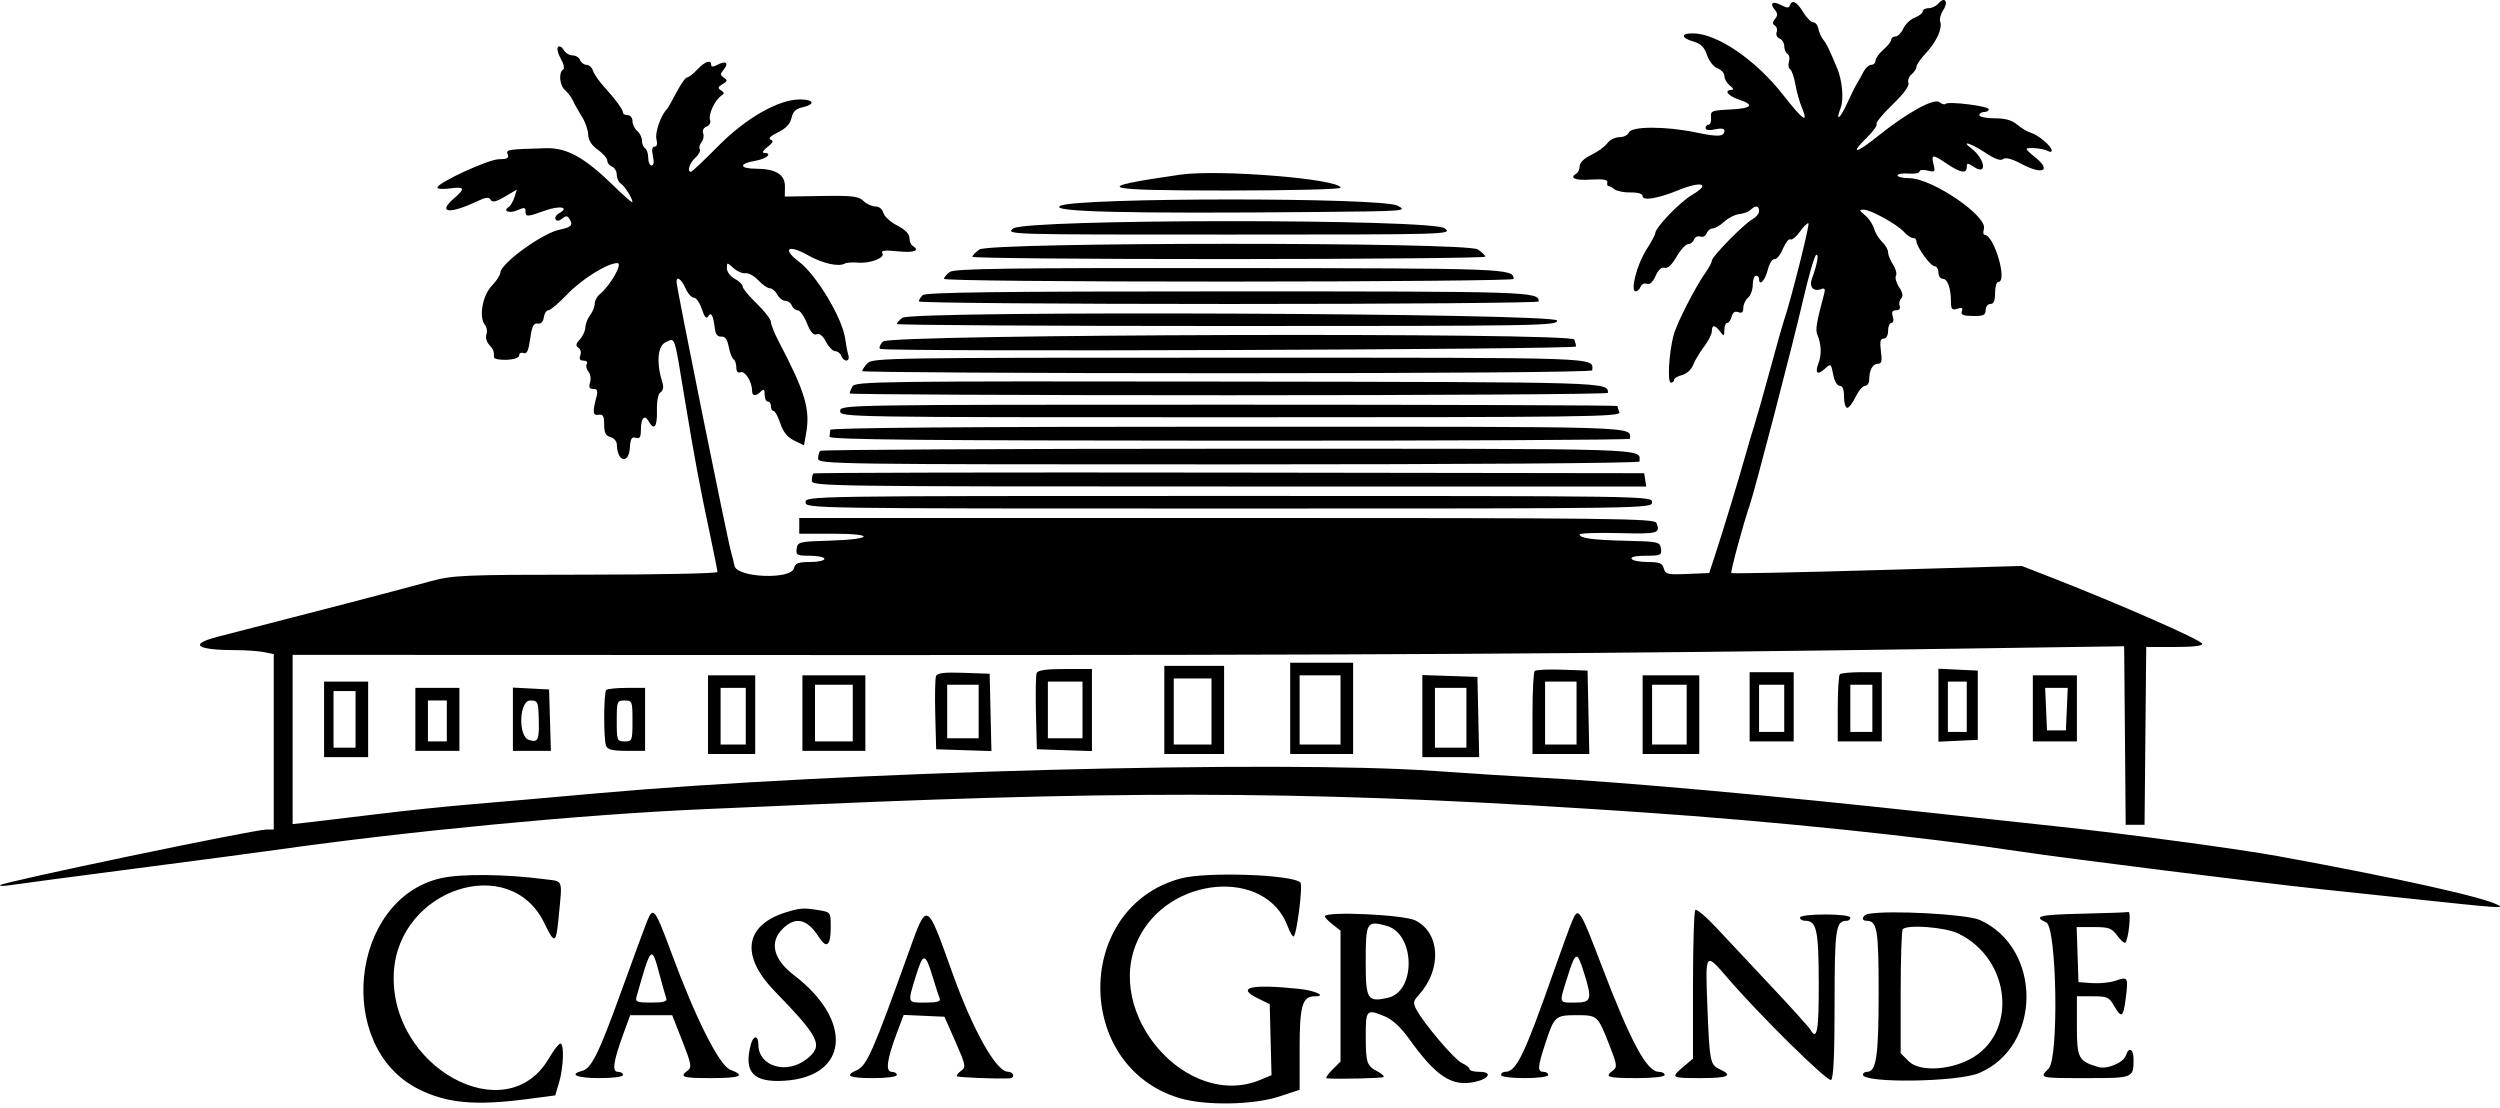 <svg width="300" height="133" viewbox="0 0 300 133" fill="none" xmlns="http://www.w3.org/2000/svg">
    <path fill-rule="evenodd" clip-rule="evenodd" d="M232.609 0.419C232.352 0.728 231.823 0.981 231.433 0.981C231.043 0.981 230.724 1.156 230.724 1.369C230.724 1.581 230.297 1.918 229.776 2.116C229.254 2.314 228.632 2.905 228.393 3.428C228.155 3.952 227.732 4.38 227.454 4.38C227.176 4.38 226.948 4.551 226.948 4.76C226.948 4.969 226.523 5.51 226.004 5.961C225.485 6.412 225.06 7.006 225.06 7.28C225.06 7.554 224.832 7.779 224.554 7.779C224.276 7.779 223.852 8.161 223.613 8.628C223.373 9.096 223.018 9.733 222.824 10.044C222.629 10.356 222.098 11.427 221.645 12.424C220.796 14.288 220.217 14.689 220.876 12.956C221.278 11.899 221.077 9.649 220.447 8.156C219.418 5.715 219.209 5.286 218.79 4.758C218.543 4.446 218.278 3.851 218.202 3.436C218.126 3.021 217.852 2.681 217.593 2.681C217.335 2.681 216.787 2.128 216.377 1.454C215.607 0.189 215.035 -0.097 214.783 0.658C214.677 0.977 214.413 0.969 213.775 0.627C212.74 0.073 212.304 0.361 212.968 1.161C213.335 1.603 213.343 1.861 213.004 2.27C212.681 2.659 212.675 2.873 212.983 3.063C213.215 3.206 213.311 3.568 213.197 3.866C213.082 4.164 213.241 4.505 213.549 4.624C213.857 4.742 214.109 5.15 214.109 5.531C214.109 5.912 214.285 6.333 214.502 6.466C214.718 6.6 214.796 7.021 214.675 7.401C214.554 7.781 214.618 8.193 214.816 8.315C215.014 8.438 215.295 9.242 215.44 10.102C215.586 10.963 215.942 12.236 216.233 12.932C217.062 14.916 216.362 14.437 213.969 11.381C210.651 7.145 206.026 4.002 203.11 4.002C201.666 4.002 201.729 4.564 203.22 4.991C204.107 5.246 204.527 5.665 204.847 6.616C205.089 7.335 205.641 8.031 206.106 8.204C206.562 8.372 206.934 8.794 206.934 9.141C206.934 9.488 207.231 9.998 207.595 10.274C207.998 10.58 208.072 10.78 207.784 10.788C206.832 10.812 207.348 11.508 208.633 11.933C210.608 12.584 210.237 13.016 207.595 13.142C205.401 13.246 205.241 13.314 205.324 14.104C205.374 14.571 205.247 14.954 205.041 14.954C204.836 14.954 204.668 15.137 204.668 15.361C204.668 15.618 205.088 15.677 205.801 15.52C206.482 15.37 206.934 15.425 206.934 15.657C206.934 16.409 206.212 16.461 203.544 15.899C199.919 15.137 195.761 15.136 195.468 15.898C195.349 16.209 194.831 16.464 194.317 16.464C193.803 16.464 193.155 16.789 192.876 17.186C192.598 17.584 191.739 18.21 190.967 18.578C190.134 18.975 189.563 19.517 189.563 19.91C189.563 20.275 189.393 20.678 189.186 20.807C188.275 21.369 188.963 21.669 190.895 21.552C192.357 21.464 192.952 21.56 192.88 21.872C192.824 22.117 192.878 22.317 193.001 22.317C193.123 22.317 193.462 22.499 193.753 22.721C194.045 22.942 194.921 23.113 195.7 23.098C196.579 23.082 197.116 23.248 197.116 23.535C197.116 24.132 198.946 23.829 201.392 22.828C204.17 21.692 205.34 22.033 203.126 23.335C201.565 24.253 198.626 27.307 198.626 28.012C198.626 28.167 198.133 29.073 197.531 30.025C196.405 31.806 195.609 34.968 196.287 34.968C196.491 34.968 196.754 34.716 196.872 34.408C196.99 34.099 197.329 33.941 197.625 34.054C197.971 34.187 198.347 33.847 198.674 33.107C199.003 32.366 199.389 32.017 199.755 32.132C200.124 32.248 200.629 31.78 201.186 30.807C201.66 29.98 202.279 29.303 202.562 29.303C202.845 29.303 203.173 29.051 203.292 28.743C203.41 28.435 203.746 28.275 204.039 28.387C204.331 28.5 204.672 28.327 204.797 28.003C204.92 27.68 205.25 27.415 205.529 27.415C205.808 27.415 206.429 27.05 206.908 26.603C207.387 26.156 208.205 25.744 208.726 25.687C209.246 25.63 209.855 25.401 210.078 25.177C210.647 24.608 211.088 24.673 211.088 25.325C211.088 25.629 210.743 26.062 210.322 26.288C209.322 26.823 205.423 30.787 205.423 31.269C205.423 31.474 205.088 32.112 204.678 32.688C203.43 34.442 201.18 38.853 200.82 40.254C200.267 42.413 200.071 45.919 200.504 45.919C200.717 45.919 200.892 45.767 200.892 45.582C200.892 45.397 201.323 45.137 201.849 45.005C202.394 44.868 202.964 44.352 203.172 43.806C203.372 43.278 203.961 42.289 204.48 41.609C204.999 40.928 205.423 40.09 205.423 39.747C205.423 38.94 205.778 38.953 206.408 39.782C206.873 40.394 206.911 40.38 206.922 39.593C206.929 39.126 207.084 38.744 207.267 38.744C207.451 38.744 207.69 38.403 207.799 37.987C207.931 37.482 208.197 37.307 208.598 37.461C209.024 37.624 209.2 37.473 209.2 36.942C209.2 36.53 209.454 35.981 209.766 35.723C210.078 35.464 210.332 34.764 210.332 34.166C210.332 33.569 210.502 33.08 210.71 33.08C210.918 33.08 211.088 33.249 211.088 33.457C211.088 34.41 211.804 33.689 212.119 32.419C212.313 31.639 212.677 31.047 212.929 31.103C213.181 31.158 213.64 30.599 213.948 29.86C214.257 29.122 214.661 28.611 214.847 28.726C215.032 28.841 215.555 28.413 216.009 27.775C216.463 27.138 216.917 26.699 217.018 26.8C217.184 26.966 214.879 36.119 214.104 38.366C213.925 38.885 213.157 41.604 212.397 44.408C211.637 47.212 210.796 50.186 210.528 51.017C210.26 51.847 209.756 53.547 209.408 54.793C208.646 57.52 206.727 63.82 205.784 66.688L205.102 68.765L202.479 68.875C200.107 68.975 199.836 68.911 199.654 68.214C199.488 67.581 199.146 67.443 197.74 67.443C196.798 67.443 195.922 67.273 195.794 67.066C195.65 66.833 196.302 66.688 197.497 66.688C199.29 66.688 199.425 66.624 199.313 65.838C199.198 65.026 199.019 64.984 195.228 64.895C191.076 64.798 189.564 64.594 189.562 64.132C189.562 63.98 191.686 63.908 194.283 63.972C199 64.088 199.259 64.017 198.775 62.754C198.567 62.213 193.674 62.157 147.229 62.157H95.912V63.101V64.045H99.953C105.117 64.045 104.743 64.728 99.496 64.88C95.91 64.983 95.718 65.031 95.603 65.838C95.493 66.613 95.635 66.688 97.208 66.688C98.157 66.688 98.933 66.858 98.933 67.066C98.933 67.273 98.153 67.443 97.199 67.443C95.782 67.443 95.428 67.582 95.267 68.198C94.906 69.578 88.455 69.322 88.147 67.915C88.022 67.344 87.847 66.647 87.759 66.366C87.362 65.101 81.185 34.529 81.185 33.829C81.185 33.075 81.771 33.49 82.258 34.59C82.533 35.213 82.986 35.723 83.264 35.723C83.543 35.723 83.973 36.338 84.221 37.09C84.541 38.061 84.763 38.31 84.985 37.95C85.345 37.368 85.595 37.85 85.793 39.499C85.868 40.123 86.127 40.426 86.558 40.392C87.016 40.356 87.281 40.722 87.45 41.624C87.582 42.329 87.841 42.999 88.025 43.113C88.209 43.227 88.36 43.668 88.36 44.093C88.36 44.594 88.543 44.796 88.88 44.667C89.406 44.465 90.248 45.828 90.248 46.88C90.248 47.547 90.694 47.587 91.305 46.976C91.658 46.624 91.759 46.708 91.759 47.354C91.759 47.811 91.928 48.184 92.136 48.184C92.344 48.184 92.514 48.439 92.514 48.751C92.514 49.062 92.657 49.317 92.831 49.317C93.005 49.317 93.37 49.988 93.639 50.807C93.981 51.841 94.49 52.47 95.305 52.867L96.479 53.437L96.73 52.038C97.252 49.131 96.635 47.057 93.434 40.954C92.928 39.989 92.514 38.948 92.514 38.641C92.514 38.334 91.749 37.343 90.815 36.437C89.88 35.531 89.115 34.604 89.115 34.376C89.115 34.148 88.69 33.735 88.171 33.457C87.651 33.178 87.227 32.615 87.227 32.202C87.227 31.463 87.239 31.463 88.023 32.171C88.461 32.567 89.107 32.843 89.457 32.785C89.809 32.727 90.5 33.11 90.993 33.635C91.487 34.16 92.109 34.59 92.377 34.59C92.646 34.59 93.047 34.93 93.269 35.345C93.492 35.761 93.928 36.1 94.239 36.1C94.549 36.1 94.901 36.355 95.02 36.667C95.14 36.978 95.456 37.233 95.723 37.233C95.99 37.233 96.487 37.929 96.827 38.78C97.256 39.851 97.615 40.261 97.998 40.115C98.352 39.979 98.758 40.305 99.129 41.022C99.447 41.638 99.941 42.142 100.225 42.142C100.509 42.142 100.839 42.397 100.958 42.709C101.264 43.506 102.05 43.418 101.801 42.614C101.689 42.251 101.517 41.359 101.419 40.632C101.087 38.171 97.965 32.971 95.875 31.399C93.817 29.852 94.572 29.286 96.923 30.614C98.699 31.616 100.632 32.055 101.383 31.627C101.587 31.51 102.272 31.459 102.905 31.514C104.417 31.644 106.237 30.95 105.884 30.378C105.685 30.057 106.182 30 107.749 30.161C109.703 30.363 110.454 30.077 109.507 29.492C109.299 29.364 109.129 28.932 109.129 28.533C109.129 28.071 108.598 27.538 107.667 27.062C106.863 26.652 106.114 25.969 106.003 25.544C105.884 25.087 105.489 24.772 105.038 24.772C104.618 24.772 103.975 24.474 103.608 24.111C103.042 23.549 102.289 23.46 98.558 23.519L94.174 23.588L94.194 22.399C94.217 20.95 93.095 20.254 90.72 20.246C88.691 20.239 88.631 19.633 90.626 19.296C92.01 19.062 92.772 18.363 91.664 18.344C91.405 18.339 91.6 18.022 92.098 17.639C92.771 17.121 92.868 16.894 92.476 16.755C92.143 16.637 92.466 16.315 93.347 15.887C94.309 15.419 94.819 14.88 94.977 14.161C95.145 13.393 95.501 13.05 96.315 12.871C97.889 12.525 97.688 11.933 95.996 11.933C93.409 11.933 89.483 14.18 86.135 17.579C84.488 19.25 83.04 20.618 82.918 20.618C82.417 20.618 82.746 19.557 83.442 18.927C83.852 18.555 84.093 18.096 83.976 17.908C83.859 17.718 83.951 17.338 84.18 17.062C84.409 16.786 84.499 16.305 84.38 15.994C84.254 15.666 84.425 15.328 84.79 15.188C85.146 15.051 85.326 14.709 85.206 14.396C84.966 13.772 85.791 11.983 86.541 11.498C86.95 11.235 86.946 11.118 86.521 10.844C86.102 10.574 86.138 10.431 86.71 10.095C87.302 9.747 87.329 9.623 86.874 9.325C86.421 9.027 86.414 8.87 86.833 8.365C87.498 7.564 87.111 7.234 86.127 7.761C85.603 8.042 85.339 8.052 85.339 7.792C85.339 7.114 84.58 7.366 83.673 8.345C83.192 8.864 82.644 9.289 82.456 9.289C82.267 9.289 81.692 10.096 81.177 11.083C80.662 12.069 80.156 12.962 80.052 13.066C79.323 13.796 78.576 15.905 78.772 16.683C78.918 17.266 78.839 17.597 78.553 17.597C78.251 17.597 78.185 17.967 78.353 18.73C78.51 19.442 78.451 19.863 78.194 19.863C77.97 19.863 77.787 19.448 77.787 18.941C77.787 18.434 77.617 17.914 77.409 17.786C77.201 17.657 77.031 17.244 77.031 16.866C77.031 16.488 76.776 15.967 76.465 15.709C76.153 15.45 75.898 14.92 75.898 14.53C75.898 14.14 75.644 13.821 75.332 13.821C75.02 13.821 74.766 13.685 74.766 13.52C74.766 13.158 73.816 11.868 72.417 10.33C71.852 9.709 71.288 8.881 71.164 8.49C71.04 8.099 70.689 7.779 70.385 7.779C70.082 7.779 69.735 7.524 69.615 7.212C69.496 6.901 69.085 6.646 68.702 6.646C68.319 6.646 67.84 6.35 67.638 5.988C67.436 5.626 67.133 5.467 66.965 5.635C66.798 5.802 66.945 6.434 67.292 7.039C67.655 7.671 67.772 8.233 67.568 8.359C66.999 8.711 67.158 10.284 67.819 10.832C68.152 11.109 68.579 11.682 68.769 12.106C68.958 12.53 69.437 13.386 69.835 14.009C70.231 14.633 70.569 15.598 70.584 16.155C70.603 16.83 70.989 17.437 71.745 17.974C72.368 18.418 72.877 19.006 72.877 19.282C72.877 19.557 73.132 19.88 73.444 19.999C73.755 20.119 74.01 20.553 74.01 20.965C74.01 21.377 74.223 21.849 74.482 22.015C74.964 22.323 75.898 23.803 75.898 24.258C75.898 24.396 74.968 23.596 73.831 22.481C70.173 18.893 68.062 17.708 65.472 17.785C60.81 17.923 60.7 17.942 60.93 18.541C61.097 18.975 60.852 19.107 59.883 19.107C58.621 19.107 52.486 21.934 52.486 22.515C52.486 22.679 53.166 22.721 53.996 22.609C55.768 22.372 55.87 22.608 54.502 23.784C52.43 25.567 53.912 25.743 57.33 24.121C58.303 23.66 58.664 23.626 58.882 23.979C59.093 24.32 59.531 24.222 60.592 23.596L62.018 22.755L61.733 23.669C61.575 24.172 61.263 24.701 61.037 24.846C60.266 25.339 61.165 25.651 62.114 25.219C62.89 24.865 63.059 24.888 63.059 25.346C63.059 26.053 63.237 26.048 65.411 25.269C67.176 24.636 68.394 24.859 67.108 25.578C66.741 25.783 66.545 26.119 66.672 26.324C66.817 26.559 67.111 26.524 67.464 26.23C67.914 25.858 68.091 25.869 68.35 26.289C68.799 27.016 68.552 27.28 67.153 27.559C65.093 27.971 60.038 31.645 60.038 32.731C60.038 33.004 59.576 33.709 59.012 34.298C57.893 35.466 57.438 38.074 58.195 38.986C58.424 39.263 58.504 39.771 58.372 40.115C58.24 40.459 58.379 41.014 58.681 41.347C59.212 41.934 59.283 42.116 59.283 42.878C59.283 43.074 59.963 43.208 60.794 43.175C61.722 43.138 62.304 42.932 62.304 42.641C62.304 42.38 62.541 42.257 62.831 42.369C63.222 42.519 63.427 42.073 63.623 40.649C63.829 39.155 64.026 38.75 64.512 38.83C64.912 38.896 65.18 38.628 65.257 38.083C65.323 37.615 65.571 37.233 65.808 37.233C66.044 37.233 67.036 36.396 68.012 35.373C69.799 33.499 72.883 31.569 74.089 31.569C74.777 31.569 73.249 34.254 71.944 35.337C71.626 35.6 71.367 36.102 71.367 36.452C71.367 36.803 71.117 37.419 70.813 37.822C70.507 38.225 70.253 38.882 70.246 39.28C70.239 39.68 69.943 40.327 69.588 40.72C69.094 41.266 69.053 41.502 69.412 41.724C69.671 41.883 69.773 42.298 69.64 42.645C69.474 43.078 69.595 43.275 70.027 43.275C70.373 43.275 70.547 43.453 70.413 43.67C70.279 43.886 70.368 44.303 70.611 44.596C70.853 44.888 70.941 45.475 70.806 45.901C70.626 46.47 70.728 46.674 71.194 46.674C71.699 46.674 71.771 46.883 71.552 47.712C71.083 49.488 71.139 49.89 71.839 49.773C72.361 49.685 72.5 49.933 72.5 50.956C72.5 51.933 72.685 52.299 73.255 52.448C73.67 52.556 74.016 52.958 74.022 53.341C74.058 55.419 75.444 55.773 75.581 53.739C75.655 52.637 75.807 52.378 76.29 52.532C76.766 52.683 76.906 52.469 76.906 51.588C76.906 50.173 77.347 49.678 77.834 50.548C78.494 51.728 78.877 51.243 78.833 49.286C78.806 48.091 78.972 47.252 79.272 47.067C79.553 46.893 79.656 46.455 79.517 46.018C78.745 43.585 78.893 41.52 79.872 41.075C81.049 40.538 80.87 40.019 82.125 47.618C83.334 54.943 83.971 58.366 85.175 64.016C85.68 66.389 86.094 68.47 86.094 68.642C86.094 68.813 79 68.957 70.329 68.96C55.675 68.966 54.363 69.021 51.73 69.734C46.267 71.213 39.08 73.087 26.146 76.405C22.595 77.316 23.539 78.017 28.318 78.017C29.512 78.017 31.02 78.123 31.669 78.253L32.849 78.489V89.015V99.541L32 99.542C30.498 99.543 0.362 105.832 0.014 106.217C-0.1 106.342 0.487 106.338 1.318 106.207C2.148 106.076 8.776 105.196 16.045 104.251C23.314 103.307 30.961 102.293 33.038 101.998C49.115 99.716 69.925 97.732 84.395 97.104C87.095 96.987 93.127 96.723 97.801 96.519C138.071 94.76 160.289 94.975 197.116 97.483C213.041 98.566 230.532 100.383 242.581 102.204C247.718 102.98 271.57 105.97 278.305 106.681C280.486 106.911 285.413 107.434 289.256 107.841C299.846 108.966 300.458 109.012 299.829 108.637C298.282 107.712 287.999 105.419 273.396 102.742C268.709 101.882 254.815 100.014 246.773 99.161C242.619 98.721 236.247 98.033 232.612 97.633C213.523 95.53 194.471 93.813 184.654 93.31C182.058 93.177 176.45 92.821 172.192 92.519C153.549 91.195 100.615 92.603 71.745 95.19C66.241 95.683 59.358 96.284 56.451 96.526C53.543 96.767 48.445 97.3 45.122 97.711C41.799 98.121 38.188 98.555 37.098 98.674L35.115 98.892V88.737V78.583L100.727 78.605C163.361 78.625 191.937 78.462 235.35 77.834L254.892 77.551L254.907 78.445C254.915 78.936 254.957 83.757 255.001 89.157L255.081 98.975H256.214H257.347L257.447 88.307L257.547 77.639H260.971C263.178 77.639 264.349 77.499 264.264 77.246C264.105 76.769 254.112 72.389 245.825 69.165L242.61 67.914L225.255 68.414C215.71 68.689 207.837 68.85 207.759 68.772C207.628 68.64 209.211 62.788 209.957 60.646C210.57 58.887 215.165 41.23 216.367 36.011C217.024 33.159 217.726 30.723 217.927 30.599C218.304 30.366 218.072 31.707 217.437 33.426C217.064 34.437 217.608 35.05 218.555 34.687C218.95 34.535 219.051 34.678 218.913 35.194C217.978 38.689 217.831 39.561 218.078 40.147C218.557 41.283 218.613 42.541 218.23 43.55C217.756 44.796 218.067 45.08 218.991 44.243C219.703 43.599 219.733 43.62 219.98 44.938C220.127 45.723 220.456 46.296 220.759 46.296C221.107 46.296 221.284 46.742 221.284 47.618C221.284 48.345 221.456 48.94 221.667 48.94C221.878 48.94 222.334 48.345 222.681 47.618C223.028 46.891 223.535 46.296 223.808 46.296C224.081 46.296 224.305 45.97 224.305 45.572C224.305 44.417 224.717 43.653 225.339 43.653C225.792 43.653 225.872 43.333 225.712 42.142C225.559 41.001 225.639 40.632 226.04 40.632C226.354 40.632 226.57 40.247 226.57 39.688C226.57 39.169 226.752 38.744 226.973 38.744C227.205 38.744 227.274 38.422 227.137 37.989C226.962 37.439 227.069 37.233 227.529 37.233C227.911 37.233 228.083 37.028 227.962 36.713C227.852 36.427 227.935 36.02 228.145 35.809C228.405 35.55 228.324 35.113 227.895 34.458C227.546 33.926 227.375 33.305 227.514 33.08C227.654 32.854 227.499 32.257 227.169 31.754C226.84 31.252 226.57 30.586 226.57 30.275C226.57 29.965 226.252 29.406 225.862 29.035C225.472 28.663 225.029 27.934 224.878 27.415C224.726 26.896 224.237 26.178 223.792 25.819C223.104 25.263 223.08 25.165 223.63 25.158C224.457 25.147 227.703 26.942 228.503 27.853C228.839 28.235 229.306 28.548 229.541 28.548C229.776 28.548 229.969 28.72 229.969 28.931C229.969 29.605 231.651 31.937 232.14 31.942C232.4 31.944 232.612 32.286 232.612 32.702C232.612 33.117 232.848 33.457 233.135 33.457C233.71 33.457 234.11 34.579 234.117 36.22C234.122 37.11 234.246 37.245 234.876 37.045C235.433 36.868 235.574 36.948 235.419 37.353C235.258 37.772 235.565 37.904 236.743 37.92C238.016 37.938 238.277 37.817 238.277 37.21C238.277 36.807 238.532 36.478 238.843 36.478C239.239 36.478 239.409 36.079 239.409 35.156C239.409 34.429 239.585 33.835 239.8 33.835C240.941 33.835 239.311 28.227 238.157 28.182C237.987 28.176 237.947 27.859 238.068 27.478C238.551 25.956 231.86 21.397 229.119 21.381C228.341 21.377 227.703 21.227 227.703 21.048C227.703 20.869 228.298 20.77 229.025 20.828C229.752 20.886 230.347 20.774 230.347 20.579C230.347 20.385 230.78 20.335 231.309 20.468C232.196 20.69 232.252 20.631 232.024 19.72C231.716 18.493 231.918 18.487 233.664 19.674C235.252 20.753 236.011 20.872 236.011 20.043C236.011 19.528 236.103 19.528 236.891 20.044C238.535 21.121 238.201 19.045 236.526 17.777C235.206 16.777 236.572 17.219 238.258 18.337C239.386 19.086 240.081 19.334 240.373 19.091C240.662 18.851 241.404 19.047 242.583 19.674C245.188 21.059 246.244 20.46 244.13 18.797C243.611 18.389 243.186 17.979 243.186 17.887C243.186 17.624 245.262 17.813 245.76 18.121C246.006 18.273 246.207 18.246 246.207 18.062C246.207 17.56 244.617 16.206 243.703 15.93C243.26 15.796 242.512 15.352 242.04 14.942C241.44 14.422 240.631 14.198 239.352 14.198C238.345 14.198 237.521 14.028 237.521 13.821C237.521 13.613 237.776 13.443 238.088 13.443C238.399 13.443 238.654 13.293 238.654 13.109C238.654 12.731 233.804 12.126 233.467 12.462C233.347 12.583 233.023 12.495 232.749 12.267C232.101 11.729 228.871 13.505 225.343 16.338C222.645 18.505 221.915 18.562 224.089 16.437C224.801 15.741 225.298 15.034 225.195 14.867C225.091 14.699 225.956 13.65 227.115 12.536C228.43 11.273 229.144 10.303 229.013 9.96C228.896 9.658 229.064 9.192 229.385 8.926C229.706 8.659 229.97 8.25 229.971 8.016C229.972 7.781 230.482 7.046 231.106 6.38C232.377 5.024 233.122 3.381 232.821 2.596C232.711 2.309 232.883 1.674 233.204 1.185C233.858 0.186 233.348 -0.471 232.609 0.419ZM141.605 20.963C130.692 22.541 131.701 22.869 147.458 22.863C154.831 22.861 160.864 22.712 160.864 22.532C160.864 21.479 146.265 20.289 141.605 20.963ZM127.255 24.692C125.758 25.424 135.105 25.65 158.099 25.438C168.733 25.34 168.953 25.323 167.697 24.677C165.757 23.68 129.299 23.693 127.255 24.692ZM121.591 27.415C120.651 28.15 120.781 28.153 147.458 28.149C174.169 28.145 174.266 28.142 173.378 27.403C171.988 26.244 123.072 26.257 121.591 27.415ZM117.531 29.94C117.064 30.264 116.682 30.658 116.682 30.816C116.682 30.974 130.531 31.097 147.458 31.09C164.385 31.083 178.234 30.952 178.234 30.8C178.234 30.648 177.825 30.255 177.326 29.928C175.953 29.028 118.831 29.04 117.531 29.94ZM113.988 32.629C113.6 32.9 113.283 33.275 113.283 33.462C113.283 33.66 127.497 33.797 147.458 33.792C166.254 33.787 181.633 33.645 181.633 33.477C181.633 32.226 180.875 32.197 147.575 32.166C121.08 32.142 114.555 32.231 113.988 32.629ZM110.715 35.421C110.466 35.67 110.262 36.01 110.262 36.176C110.262 36.342 127 36.478 147.458 36.478C167.916 36.478 184.654 36.342 184.654 36.176C184.654 34.995 183.789 34.968 147.458 34.968C119.736 34.968 111.062 35.075 110.715 35.421ZM108.28 38.136C107.916 38.412 107.619 38.747 107.619 38.88C107.619 39.013 125.474 39.121 147.297 39.121C184.883 39.121 186.968 39.087 186.848 38.461C186.677 37.572 109.44 37.253 108.28 38.136ZM105.944 40.983C105.592 41.372 105.443 41.769 105.612 41.866C106.267 42.241 189.186 41.953 189.138 41.576C189.111 41.368 189.011 40.995 188.916 40.746C188.578 39.867 106.743 40.099 105.944 40.983ZM104.082 43.597C103.742 43.972 103.465 44.393 103.465 44.532C103.465 44.672 123.177 44.786 147.269 44.786C173.619 44.786 191.074 44.648 191.074 44.439C191.074 42.853 193.133 42.925 147.662 42.921C106.728 42.916 104.669 42.948 104.082 43.597ZM102.296 46.363C102.108 46.715 101.954 47.098 101.954 47.215C101.954 47.333 122.431 47.429 147.458 47.429C172.485 47.429 192.959 47.302 192.956 47.146C192.929 45.84 193.393 45.855 147.474 45.789C105.716 45.729 102.615 45.769 102.296 46.363ZM100.822 49.317C100.822 50.068 101.073 50.072 147.687 50.072C190.267 50.072 194.532 50.018 194.324 49.475C194.198 49.147 194.095 48.807 194.095 48.72C194.095 48.633 173.108 48.562 147.458 48.562C101.073 48.562 100.822 48.566 100.822 49.317ZM99.632 51.583C99.601 51.791 99.558 52.163 99.538 52.411C99.509 52.758 110.587 52.866 147.553 52.883C173.981 52.895 195.605 52.791 195.605 52.653C195.605 51.141 197.772 51.205 147.418 51.205C115.888 51.205 99.669 51.333 99.632 51.583ZM98.43 54.101C98.291 54.239 98.178 54.662 98.178 55.04C98.178 55.702 100.037 55.728 147.458 55.726C176.391 55.724 196.738 55.583 196.738 55.383C196.738 53.768 199.322 53.849 147.481 53.849C120.641 53.849 98.568 53.962 98.43 54.101ZM97.601 56.817C97.503 56.916 97.423 57.307 97.423 57.688C97.423 58.356 99.192 58.38 147.485 58.38H197.546L197.425 57.582L197.304 56.784L147.542 56.712C120.173 56.672 97.699 56.719 97.601 56.817ZM96.668 60.268C96.668 61.02 96.92 61.024 147.458 61.024C197.997 61.024 198.249 61.02 198.249 60.268C198.249 59.517 197.997 59.513 147.458 59.513C96.92 59.513 96.668 59.517 96.668 60.268ZM154.822 85.003V90.478H158.598H162.374V85.003V79.527H158.598H154.822V85.003ZM139.717 85.192V90.478H143.304H146.892V85.192V79.905H143.304H139.717V85.192ZM124.398 80.778C124.294 81.05 124.257 83.217 124.315 85.592L124.423 89.912L127.727 90.021L131.031 90.13V85.206V80.282H127.81C125.501 80.282 124.534 80.422 124.398 80.778ZM184.165 80.52C184.019 80.666 183.899 82.967 183.899 85.632V90.478H187.308H190.718L190.613 85.475L190.507 80.471L187.469 80.363C185.797 80.303 184.311 80.374 184.165 80.52ZM232.612 84.625V89.004L234.972 88.891L237.333 88.779V84.625V80.471L234.972 80.359L232.612 80.247V84.625ZM112.32 81.141C112.212 81.422 112.172 83.511 112.231 85.782L112.339 89.912L115.655 90.021L118.971 90.13L118.865 85.49L118.759 80.849L115.637 80.739C113.281 80.656 112.468 80.755 112.32 81.141ZM209.955 84.814V88.968H212.598H215.242V84.814V80.66H212.598H209.955V84.814ZM220.78 80.912C220.642 81.05 220.528 82.919 220.528 85.066V88.968H223.172H225.815V84.814V80.66H223.424C222.108 80.66 220.918 80.773 220.78 80.912ZM84.961 85.758V90.478H87.794H90.626V85.758V81.038H87.794H84.961V85.758ZM96.29 85.569V90.101H100.066H103.843V85.569V81.038H100.066H96.29V85.569ZM160.864 85.192V89.345H158.409H155.955V85.192V81.038H158.409H160.864V85.192ZM170.682 85.932V90.856H174.092H177.502L177.396 86.041L177.29 81.227L173.986 81.117L170.682 81.008V85.932ZM197.116 85.758V90.478H200.514H203.913V85.758V81.038H200.514H197.116V85.758ZM243.941 85.003V88.968H246.584H249.228V85.003V81.038H246.584H243.941V85.003ZM145.381 85.38V89.345H143.115H140.85V85.38V81.415H143.115H145.381V85.38ZM38.891 86.324V90.856H41.535H44.178V86.324V81.793H41.535H38.891V86.324ZM129.899 85.192V88.59H127.822H125.745V85.192V81.793H127.822H129.899V85.192ZM189.186 85.569V89.345H187.297H185.409V85.569V81.793H187.297H189.186V85.569ZM236.011 84.814V87.835H234.878H233.745V84.814V81.793H234.878H236.011V84.814ZM102.332 85.569V88.968H100.066H97.801V85.569V82.171H100.066H102.332V85.569ZM117.437 85.38V88.59H115.549H113.661V85.38V82.171H115.549H117.437V85.38ZM202.402 85.758V89.345H200.325H198.249V85.758V82.171H200.325H202.402V85.758ZM214.109 85.003V87.835H212.598H211.088V85.003V82.171H212.598H214.109V85.003ZM224.682 85.003V87.835H223.36H222.039V85.003V82.171H223.36H224.682V85.003ZM49.842 86.324V90.101H52.486H55.129V86.324V82.548H52.486H49.842V86.324ZM61.549 86.305V90.101H63.828H66.107L65.999 86.419L65.891 82.737L63.72 82.624L61.549 82.51V86.305ZM72.752 82.8C72.437 83.115 72.418 88.693 72.729 89.503C72.902 89.954 73.503 90.101 75.184 90.101H77.409V86.324V82.548H75.206C73.994 82.548 72.89 82.662 72.752 82.8ZM89.493 85.947V89.345H87.982H86.472V85.947V82.548H87.982H89.493V85.947ZM175.969 86.136V89.723H174.081H172.192V86.136V82.548H174.081H175.969V86.136ZM248.018 85.097L247.906 87.646H246.773H245.64L245.529 85.097L245.417 82.548H246.773H248.129L248.018 85.097ZM42.667 86.324V89.723H41.346H40.024V86.324V82.926H41.346H42.667V86.324ZM53.619 86.513V88.968H52.486H51.353V86.513V84.059H52.486H53.619V86.513ZM64.629 85.664C64.748 88.831 64.626 89.157 63.465 88.788C62.15 88.371 62.296 84.059 63.626 84.059C64.475 84.059 64.576 84.22 64.629 85.664ZM75.898 86.513C75.898 88.88 75.864 88.968 74.954 88.968C74.044 88.968 74.01 88.88 74.01 86.513C74.01 84.147 74.044 84.059 74.954 84.059C75.864 84.059 75.898 84.147 75.898 86.513ZM52.906 105.386C42.028 107.859 40.132 125.61 50.205 130.682C53.603 132.393 57.001 132.709 63.238 131.893L66.626 131.45L67.079 129.94C67.623 128.129 67.727 125.22 67.249 125.22C67.061 125.22 66.436 126.027 65.86 127.013C60.739 135.792 46.688 128.038 47.258 116.748C47.767 106.669 61.209 102.233 65.325 110.785C66.549 113.329 66.726 113.268 67.022 110.209C67.493 105.336 67.662 105.806 65.325 105.501C60.6 104.885 55.327 104.836 52.906 105.386ZM141.692 105.413C128.876 108.864 128.802 127.991 141.59 131.788C144.654 132.699 150.401 132.601 153.492 131.586L155.955 130.778V125.791C155.955 120.673 156.282 119.555 157.778 119.555C159.278 119.555 157.823 118.866 155.899 118.665C150.125 118.061 148.259 118.492 150.951 119.808L152.367 120.499L152.474 124.762L152.581 129.024L151.259 129.576C142.455 133.255 132.34 121.642 136.576 112.721C140.191 105.111 151.905 104.087 154.519 111.153C154.769 111.828 155.083 112.38 155.216 112.38C155.588 112.38 156.375 106.23 156.046 105.901C155.082 104.938 144.762 104.587 141.692 105.413ZM94.299 109.483C89.372 111.015 88.831 114.671 92.907 118.881C98.418 124.571 98.846 125.475 96.795 127.089C94.379 128.989 91.003 127.968 91.003 125.337C91.003 124.22 90.406 124.204 90.108 125.314C89.211 128.664 90.379 129.927 94.152 129.687C101.838 129.197 102.435 122.482 95.278 117.023C92.812 115.142 92.294 113.081 93.887 111.488C95.456 109.919 96.854 110.237 98.294 112.487C99.198 113.899 99.689 113.472 99.689 111.275C99.689 109.469 99.68 109.457 98.273 109.224C96.442 108.922 96.014 108.949 94.299 109.483ZM203.44 109.203C203.285 109.358 203.158 113.435 203.158 118.263V127.041L202.025 127.994C200.439 129.329 200.507 129.374 204.102 129.374C207.382 129.374 208.035 129.069 206.378 128.314C205.212 127.783 205.142 127.421 204.88 120.594C204.634 114.217 204.626 114.228 207.338 117.384C211.167 121.84 219.303 129.853 219.73 129.589C220.02 129.41 220.151 126.567 220.151 120.45C220.151 111.413 220.288 110.492 221.634 110.492C221.857 110.492 222.039 110.322 222.039 110.115C222.039 109.895 220.78 109.737 219.018 109.737C217.255 109.737 215.997 109.895 215.997 110.115C215.997 110.322 216.276 110.492 216.616 110.492C217.996 110.492 218.238 111.597 218.25 117.95C218.262 123.724 218.04 124.958 217.243 123.555C217.077 123.263 214.968 120.926 212.557 118.363C210.146 115.799 207.172 112.626 205.948 111.311C204.724 109.997 203.595 109.048 203.44 109.203ZM77.631 110.587C77.36 111.262 75.992 114.984 74.591 118.858C71.843 126.461 70.98 128.215 69.838 128.514C68.207 128.94 69.263 129.374 71.933 129.374C73.57 129.374 74.766 129.214 74.766 128.996C74.766 128.788 74.49 128.618 74.152 128.618C73.413 128.618 73.592 127.389 74.82 124.021L75.622 121.821H78.141H80.661L81.883 124.93C82.962 127.673 83.037 128.088 82.523 128.464C81.47 129.235 81.9 129.374 85.339 129.374C88.856 129.374 89.527 129.082 87.645 128.372C86.325 127.873 83.506 122.286 80.578 114.367C78.588 108.981 78.384 108.719 77.631 110.587ZM109.008 114.359C104.75 126.229 104.016 127.893 102.804 128.425C101.294 129.087 101.893 129.374 104.787 129.374C106.423 129.374 107.619 129.214 107.619 128.996C107.619 128.788 107.342 128.618 107.003 128.618C106.232 128.618 106.428 127.135 107.617 123.976L108.441 121.788L110.888 121.899L113.335 122.01L114.659 125.015C115.897 127.828 115.94 128.052 115.321 128.505C114.958 128.77 114.734 129.062 114.825 129.153C114.967 129.295 119.728 129.483 121.119 129.401C121.851 129.358 121.675 128.62 120.93 128.606C119.529 128.581 116.723 123.569 114.276 116.723C111.162 108.01 111.268 108.058 109.008 114.359ZM188.66 110.526C188.361 111.241 187.432 113.777 186.595 116.163C182.917 126.646 181.971 128.618 180.623 128.618C180.348 128.618 180.123 128.788 180.123 128.996C180.123 129.214 181.318 129.374 182.955 129.374C184.591 129.374 185.787 129.214 185.787 128.996C185.787 128.788 185.532 128.618 185.22 128.618C184.468 128.618 184.505 128.067 185.446 125.188C186.506 121.946 186.645 121.821 189.186 121.821C191.699 121.821 191.727 121.847 193.121 125.392C194.047 127.746 194.092 128.064 193.558 128.454C192.49 129.235 192.912 129.374 196.36 129.374C198.374 129.374 199.759 129.22 199.759 128.996C199.759 128.788 199.446 128.618 199.062 128.618C197.616 128.618 195.69 125.039 192.165 115.798C189.581 109.021 189.401 108.751 188.66 110.526ZM224.187 109.67C223.492 109.804 223.297 110.492 223.954 110.492C225.269 110.492 225.437 111.473 225.437 119.133C225.437 126.725 225.161 128.618 224.055 128.618C223.777 128.618 223.549 128.772 223.549 128.959C223.549 130.008 234.877 129.857 237.47 128.774C245.04 125.611 245.094 113.745 237.554 110.389C236.006 109.7 226.658 109.197 224.187 109.67ZM249.889 109.642C244.75 109.757 243.896 109.963 245.546 110.686C246.817 111.244 247.078 126.991 245.836 128.233C244.693 129.377 244.681 129.374 250.32 129.374C256.045 129.374 256.025 129.381 256.025 127.077C256.025 125.868 255.443 125.587 255.111 126.636C254.829 127.523 252.85 128.359 251.785 128.04C249.404 127.33 249.228 126.99 249.228 123.134V119.555H251.134C252.855 119.555 253.101 119.664 253.683 120.686C254.582 122.267 254.8 122.12 255.099 119.727C255.409 117.25 255.358 117.166 253.859 117.689C253.223 117.911 251.964 118.039 251.06 117.974L249.417 117.856L249.307 114.552L249.198 111.248H251.259C253.07 111.248 253.41 111.373 254.075 112.285C254.49 112.856 254.929 113.225 255.048 113.105C255.428 112.726 255.766 109.356 255.415 109.442C255.232 109.488 252.745 109.578 249.889 109.642ZM158.976 109.966C158.976 110.092 159.4 110.529 159.92 110.938L160.864 111.68V119.531V127.382L159.868 128.378C159.321 128.926 159.023 129.386 159.207 129.402C160.551 129.517 165.88 129.392 166.029 129.243C166.132 129.141 165.818 128.848 165.333 128.592C164.014 127.897 163.897 127.554 163.89 124.37C163.884 121.129 163.969 121.044 166.252 121.998C167.067 122.338 168.13 123.322 169.005 124.547C172.3 129.155 174.176 130.411 176.914 129.842C178.732 129.465 179.145 128.618 177.511 128.618C176.87 128.618 176.346 128.476 176.346 128.301C176.346 128.127 175.937 127.798 175.438 127.57C174.542 127.163 170.876 122.851 169.956 121.125C169.552 120.366 169.591 120.123 170.228 119.425C173.03 116.357 172.854 111.986 169.867 110.462C168.479 109.753 158.976 109.321 158.976 109.966ZM166.366 111.09C169.833 112.021 169.966 118.989 166.532 119.743C164.088 120.28 163.885 119.95 163.885 115.439C163.885 110.635 163.989 110.452 166.366 111.09ZM234.977 112.015C241.4 115.093 242.182 124.152 236.283 127.161C233.71 128.474 230.265 128.57 229.057 127.363L228.081 126.387V119.069C228.081 115.044 228.194 111.638 228.333 111.499C228.919 110.913 233.404 111.261 234.977 112.015ZM79.11 116.818C79.485 118.219 79.868 119.579 79.962 119.839C80.085 120.178 79.578 120.311 78.16 120.311C76.463 120.311 76.214 120.218 76.374 119.65C78.125 113.443 78.191 113.375 79.11 116.818ZM111.942 117.29C112.289 118.432 112.662 119.579 112.771 119.839C112.914 120.18 112.438 120.311 111.049 120.311C108.842 120.311 108.883 120.43 109.914 117.094C110.788 114.264 111.031 114.287 111.942 117.29ZM190.06 116.662C191.097 119.949 190.991 120.311 188.997 120.311C187.019 120.311 187.07 120.487 188.105 117.206C189.079 114.12 189.245 114.074 190.06 116.662Z" fill="black"/>
    </svg>
    